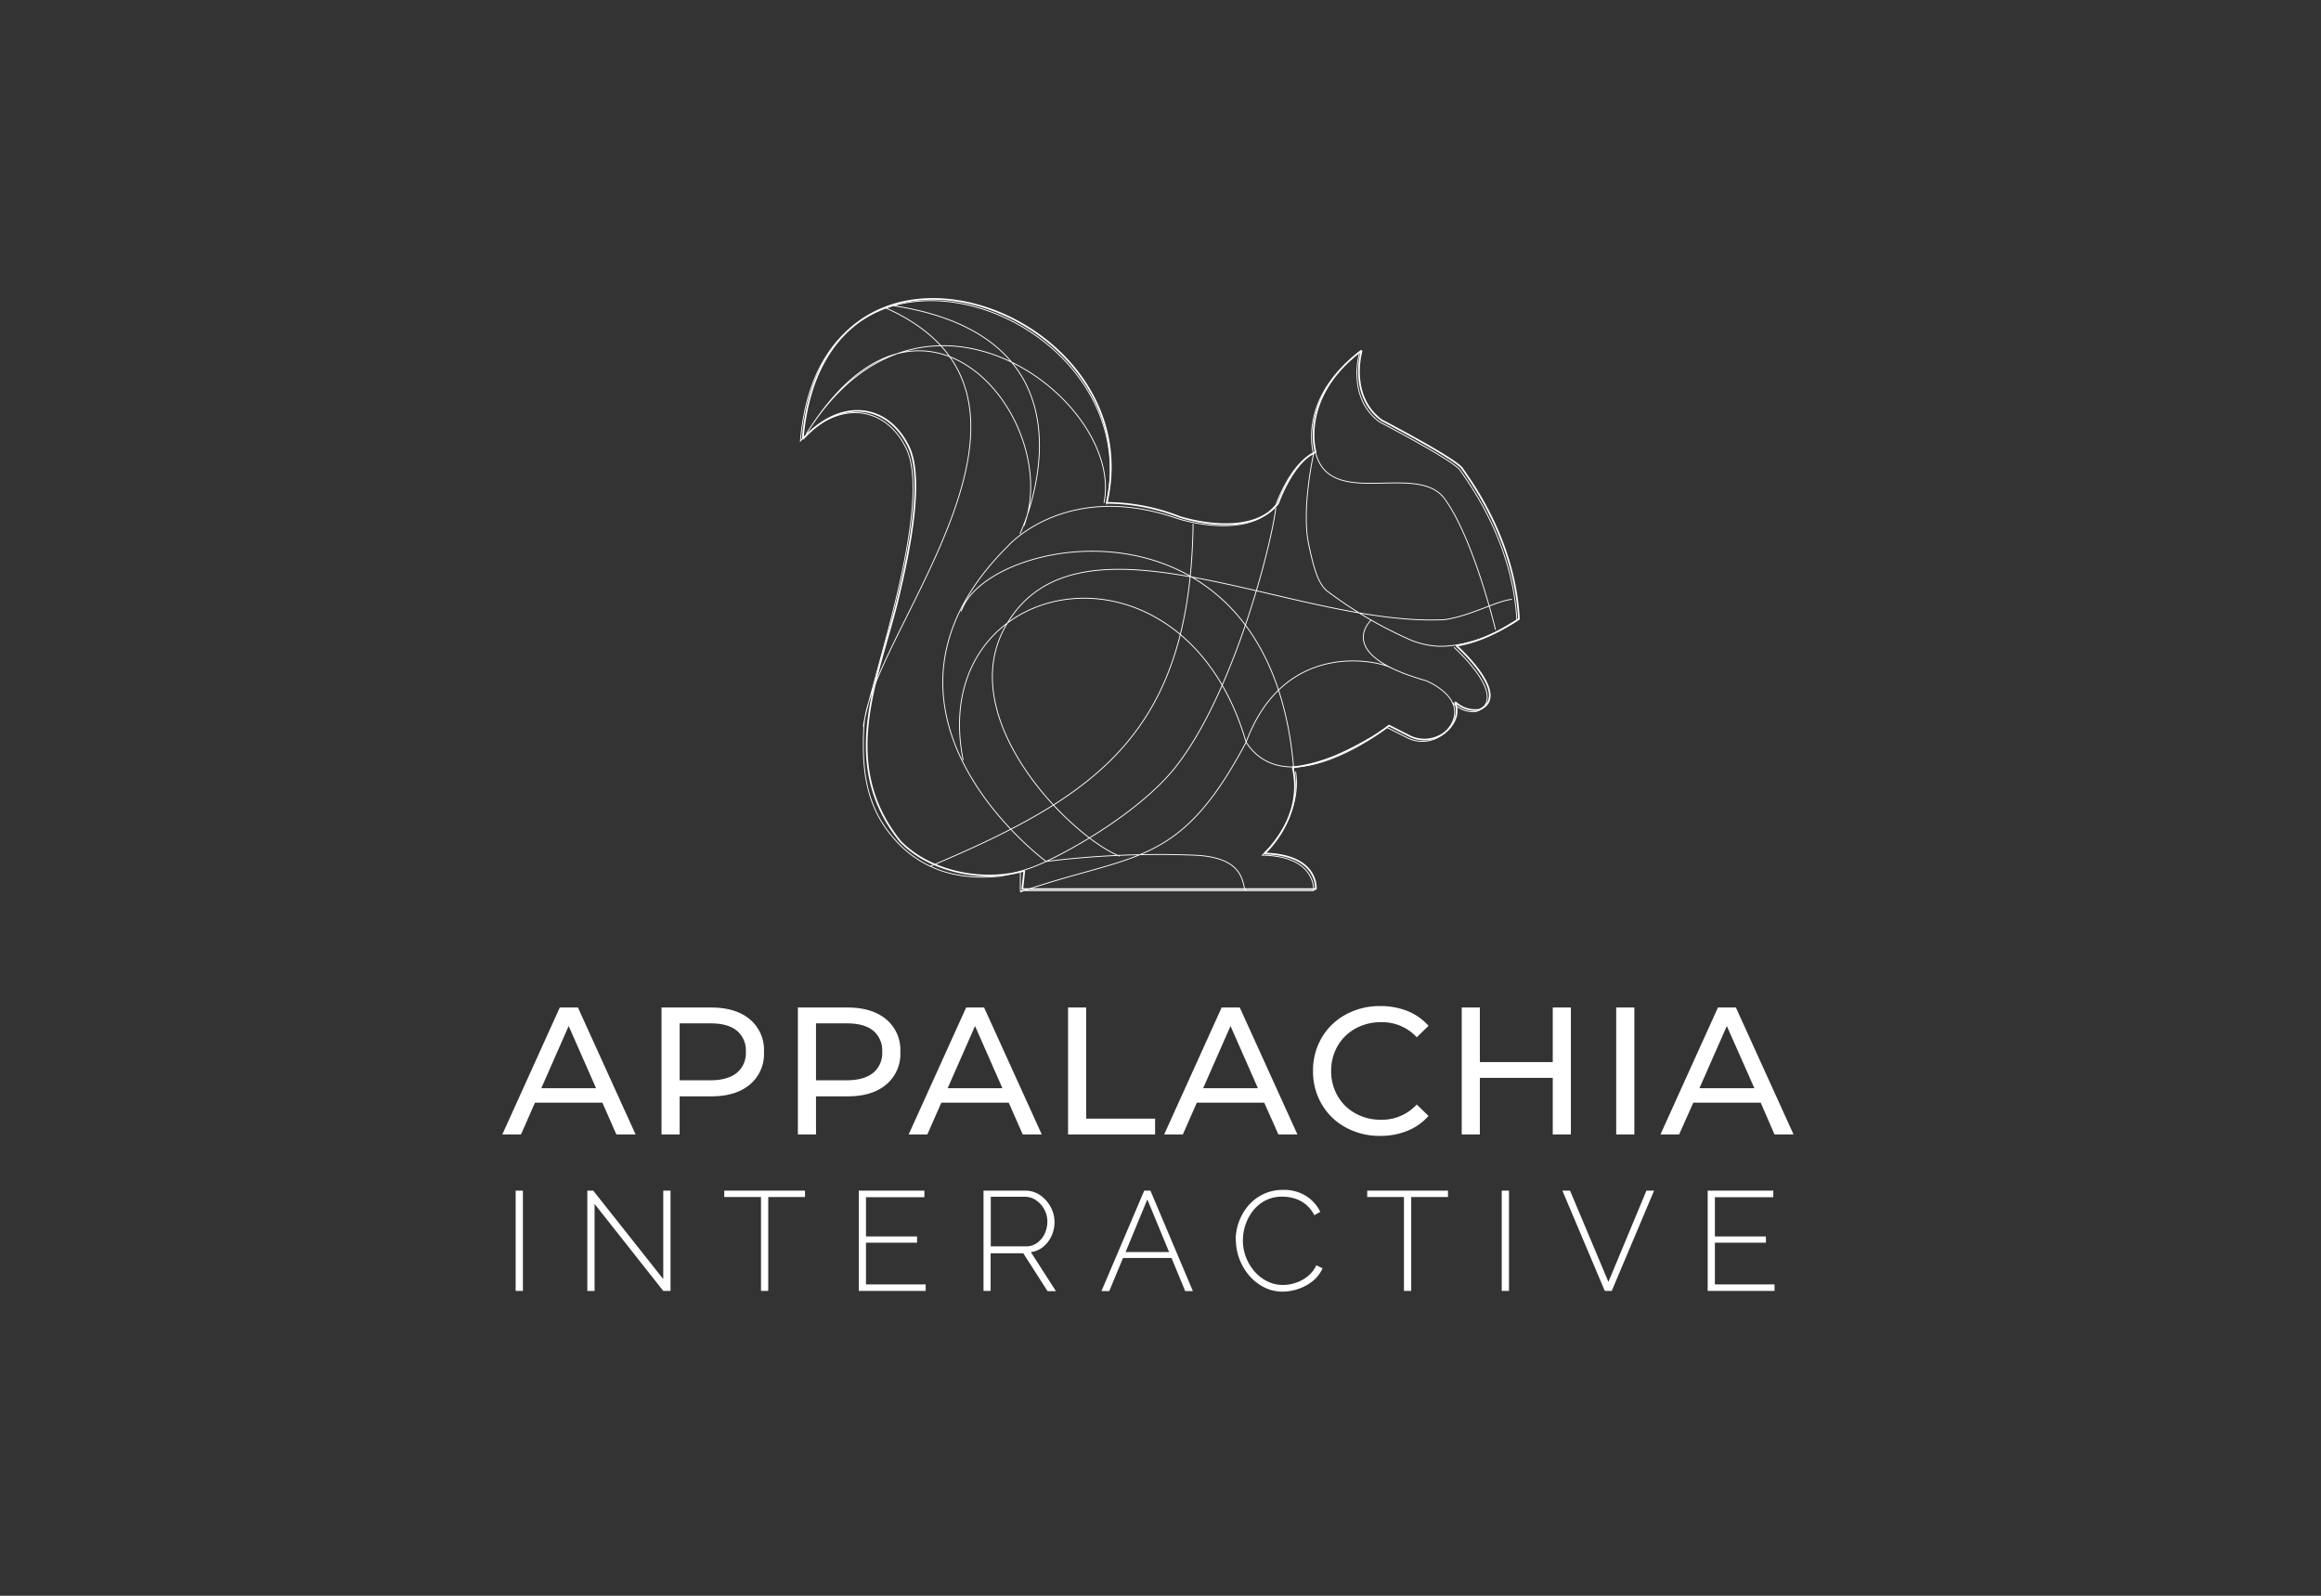 <svg xmlns="http://www.w3.org/2000/svg" xmlns:xlink="http://www.w3.org/1999/xlink" width="640" height="440"><rect width="100%" height="100%" fill="#333333" stroke="none"/><defs><symbol id="a" viewBox="0 0 363.14 94.34"><path class="a" d="M27.6 33.75H9L5.15 42.5H0l15.85-35h5l15.9 35h-5.3zm-1.75-4L18.3 12.6l-7.55 17.15zM68.25 10.75a11 11 0 0 1 3.9 9 11 11 0 0 1-3.9 9q-3.9 3.26-10.7 3.25H48.9v10.5h-5v-35h13.65q6.8 0 10.7 3.25zm-3.6 14.77a7 7 0 0 0 2.5-5.82 7.07 7.07 0 0 0-2.5-5.83c-1.67-1.35-4.08-2-7.25-2h-8.5v15.7h8.5c3.17-.02 5.6-.7 7.25-2.05zM105.85 10.75a11 11 0 0 1 3.9 9 11 11 0 0 1-3.9 9q-3.9 3.26-10.7 3.25H86.5v10.5h-5v-35h13.65q6.8 0 10.7 3.25zm-3.6 14.77a7 7 0 0 0 2.5-5.82 7.07 7.07 0 0 0-2.5-5.83c-1.67-1.35-4.08-2-7.25-2h-8.5v15.7H95c3.17-.02 5.58-.7 7.25-2.05zM139.65 33.75h-18.6l-3.85 8.75h-5.15l15.85-35h4.95l15.9 35h-5.25zm-1.75-4-7.55-17.15-7.55 17.15zM156 7.5h5v30.65h19v4.35h-24zM210.1 33.75h-18.6l-3.85 8.75h-5.15l15.85-35h5l15.9 35H214zm-1.75-4L200.8 12.6l-7.55 17.15zM232.57 40.57a17 17 0 0 1-6.62-6.4 17.7 17.7 0 0 1-2.4-9.17 17.76 17.76 0 0 1 2.4-9.18 17.06 17.06 0 0 1 6.65-6.4 19.45 19.45 0 0 1 9.5-2.32 20 20 0 0 1 7.5 1.37 15.45 15.45 0 0 1 5.8 4.08l-3.25 3.15a13 13 0 0 0-9.85-4.15 14.23 14.23 0 0 0-7.05 1.75 12.69 12.69 0 0 0-4.93 4.82 13.56 13.56 0 0 0-1.77 6.88 13.52 13.52 0 0 0 1.77 6.87 12.72 12.72 0 0 0 4.93 4.83 14.23 14.23 0 0 0 7.05 1.75 13.07 13.07 0 0 0 9.85-4.2l3.25 3.15a15.56 15.56 0 0 1-5.83 4.1 19.74 19.74 0 0 1-7.52 1.4 19.35 19.35 0 0 1-9.48-2.33zM294.65 7.5v35h-5V26.9h-20.1v15.6h-5v-35h5v15.05h20.1V7.5zM307.15 7.5h5v35h-5zM347 33.75h-18.6l-3.9 8.75h-5.15l15.85-35h4.95l15.9 35h-5.25zm-1.75-4-7.6-17.15-7.55 17.15zM3.68 85.64V58h2v27.64zM25.44 61.66v24h-2V58h1.64l19.3 24.38V58h2v27.64h-2zM83.47 59.75H73.33v25.89h-2V59.75H61.2V58h22.27zM116.74 83.85v1.79H98.29V58h18.1v1.8h-16.11v10.83h14.08v1.71h-14.08v11.51zM132.69 85.64V58h11.5a7.17 7.17 0 0 1 3.26.74 8.39 8.39 0 0 1 2.53 2 9.37 9.37 0 0 1 1.68 2.75 8.49 8.49 0 0 1 .61 3.12 9.25 9.25 0 0 1-.82 3.86 8.44 8.44 0 0 1-2.28 3 6.78 6.78 0 0 1-3.42 1.48l6.91 10.76h-2.31l-6.7-10.45h-9v10.38zm2-12.28h9.71a5.15 5.15 0 0 0 3.12-1 6.55 6.55 0 0 0 2.05-2.53 7.84 7.84 0 0 0 .72-3.32 6.86 6.86 0 0 0-.84-3.33 7.15 7.15 0 0 0-2.22-2.5 5.4 5.4 0 0 0-3.1-1h-9.44zM177 58h1.72l11.7 27.69h-2.12l-3.77-9.12h-13.38l-3.79 9.12h-2.15zm6.86 16.93-6-14.51-6 14.51zM202.22 71.56a14.61 14.61 0 0 1 .88-4.93 14.78 14.78 0 0 1 2.56-4.45 12.53 12.53 0 0 1 4.11-3.18 12.32 12.32 0 0 1 5.56-1.21 11.38 11.38 0 0 1 6.32 1.69 10.84 10.84 0 0 1 3.9 4.35l-1.64.94a9.06 9.06 0 0 0-2.4-3 8.88 8.88 0 0 0-3.06-1.62 11.29 11.29 0 0 0-3.28-.49 10.09 10.09 0 0 0-4.66 1 10.73 10.73 0 0 0-3.45 2.81 12.53 12.53 0 0 0-2.12 3.9 13.3 13.3 0 0 0-.73 4.33 12.77 12.77 0 0 0 .86 4.66 13.06 13.06 0 0 0 2.36 3.92 11.33 11.33 0 0 0 3.51 2.72 9.48 9.48 0 0 0 4.35 1 10.88 10.88 0 0 0 3.41-.57 10.57 10.57 0 0 0 3.3-1.75 8.77 8.77 0 0 0 2.46-3.1l1.71.82a9 9 0 0 1-2.69 3.51 12.91 12.91 0 0 1-4 2.19 13.5 13.5 0 0 1-4.33.74 11.09 11.09 0 0 1-5.15-1.23 13.37 13.37 0 0 1-4.12-3.28 15.35 15.35 0 0 1-3.61-9.77zM260.76 59.75h-10.14v25.89h-2V59.75h-10.13V58h22.27zM275.58 85.64V58h2v27.64zM294.42 58 305 83.15 315.48 58h2.11l-11.67 27.64H304L292.31 58zM350.81 83.85v1.79h-18.44V58h18.09v1.8h-16.1v10.83h14.07v1.71h-14.07v11.51z"/></symbol><style>.a{fill:#fff}</style></defs><path style="fill:none" d="M0 0h640v440H0z"/><path d="M304.41 138.66c5.82-28-50-70.82-82.08-19m60 25.35c10.88-29-27.87-77.16-60-25.35m134.4 92.27c-6.45-78.69-84.7-64.47-91.68-43.36m16.24 77.38c31.77-11 43.82-6.41 62.32-41.32 10.94-29.5 38.2-21.9 39.95-20.44m-74.84 51.88c-13.56-5.46-46-38-31.36-63.57 20.05-35 79.7.42 120.9-1.64 6.85-.88 14.84-5.34 18.66-5.6m-54.13-40.37c4.07 15.77 28.09 2.3 35.59 12.69 8 11 14 36.05 14 36.05m-166-89.34c60.41 9.3 34.88 62.88 34.88 62.88m-24.72 91.68c45.8-19.37 71.7-36.68 72.45-94.46m33.21-19.25s-4.62-15 12.71-28c0 0-3.75 12.4 5.49 19.21 0 0 20.52 10.68 22.26 13.36s14.45 19.16 15.61 41.41c0 0-10.25 7.2-21.42 7.08a23.35 23.35 0 0 1-7.65-1.64A114.53 114.53 0 0 1 366 163c-2.82-2.22-4-7.67-5.06-12.55-2.23-9.75 1.28-25.32 1.28-25.32zm-118-40.25c55.59 24.74-4.75 90.14-6 115.52-.72 13.4 1.1 23.4 9.56 32.17a29.7 29.7 0 0 0 16.68 8.73 36.36 36.36 0 0 0 5.46.53 45.94 45.94 0 0 0 6-.25 50.81 50.81 0 0 0 7.8-2.12c6.76-2.13 29.72-14.39 40.47-28C340 191.42 350.52 150.8 351.8 140m-113.7 60.41c-.09-2.48 4.76-18.08 8.58-33.63s7.39-34.56 3.19-43.18c-5.78-11.88-18.87-13.46-29.16-2 5.68-68.27 96.11-35.83 84.39 17.52m95.83 39.36s15.62 14 6.08 17.73a7.72 7.72 0 0 1-6.63-2.68m-22.22-22.61s-10.76 9.46 15 16.75c0 0 10.76 4.24 7.26 11.62a9.16 9.16 0 0 1-12.65 4l-5.32-2.7s-27.59 21.54-38.87 4c-17.43-60.24-88.2-46.35-78 5m78 36a4.71 4.71 0 0 0-.41-.52c-.67-3.63-2-8.78-13.84-9.27a251.77 251.77 0 0 0-40.86 1.73m-7.12 3.12v4.94h80.87s.87-9.5-14.16-9.79c0 0 11.17-10 9.2-23.06m-68.79 24.79s-56.5-41.47-10.4-87.1c0 0 16-18.11 46.58-7.46 0 0 19.36 6.4 27.16-3.73 0 0 4.05-11.57 10.41-14.17" style="stroke-width:.24px;stroke:#fff;stroke-miterlimit:7.57;fill:none"/><path d="M407.59 195.73a7.87 7.87 0 0 1-6.15-2 .09.09 0 0 0-.15.1 6.25 6.25 0 0 1-.29 4.95 9.17 9.17 0 0 1-12.66 4l-5.26-2.68a.12.12 0 0 0-.1 0c-.29.22-1.94 1.48-4.44 3.06-6.93 4.09-13.88 7.5-22 8.41a.09.09 0 0 0-.08.11c3.08 12.78-6.28 22.23-7.64 23.52a.09.09 0 0 0 .06.16c14 .36 14 8.76 13.95 9.7a.11.11 0 0 1-.1.09H282a.1.1 0 0 1-.09-.1l.52-4.83a.09.09 0 0 0-.11-.1c-11.64 3.29-26 .14-34-8.05-17.23-21.26-6.33-44.45-1-65.8 3.83-15.61 7.39-34.55 3.2-43.17-5.76-11.81-18.72-13.45-29-2.18a.09.09 0 0 1-.16-.07c5.89-67.87 95.94-35.54 83.82 17.7a.09.09 0 0 0 .08.11 55.15 55.15 0 0 1 20 3.87s19.35 6.39 27.16-3.72c.15-.43 4.13-11.52 10.33-14.13a.09.09 0 0 0 0-.11c-.32-1.16-3.85-15.37 12.52-27.8a.1.1 0 0 1 .15.1c-.48 1.81-2.9 12.72 5.55 19 .41.21 20.54 10.71 22.25 13.36s14.43 19.13 15.61 41.36a.12.12 0 0 1 0 .08c-5.31 3.4-10.58 6.24-17.11 7.35a.08.08 0 0 0 0 .15c1.51 1.39 15 14 6 17.6zM344 244.89" style="stroke-width:.46px;stroke:#fff;stroke-miterlimit:7.57;fill:none"/><use width="363.14" height="94.34" transform="translate(138.51 270.3)" xlink:href="#a"/></svg>